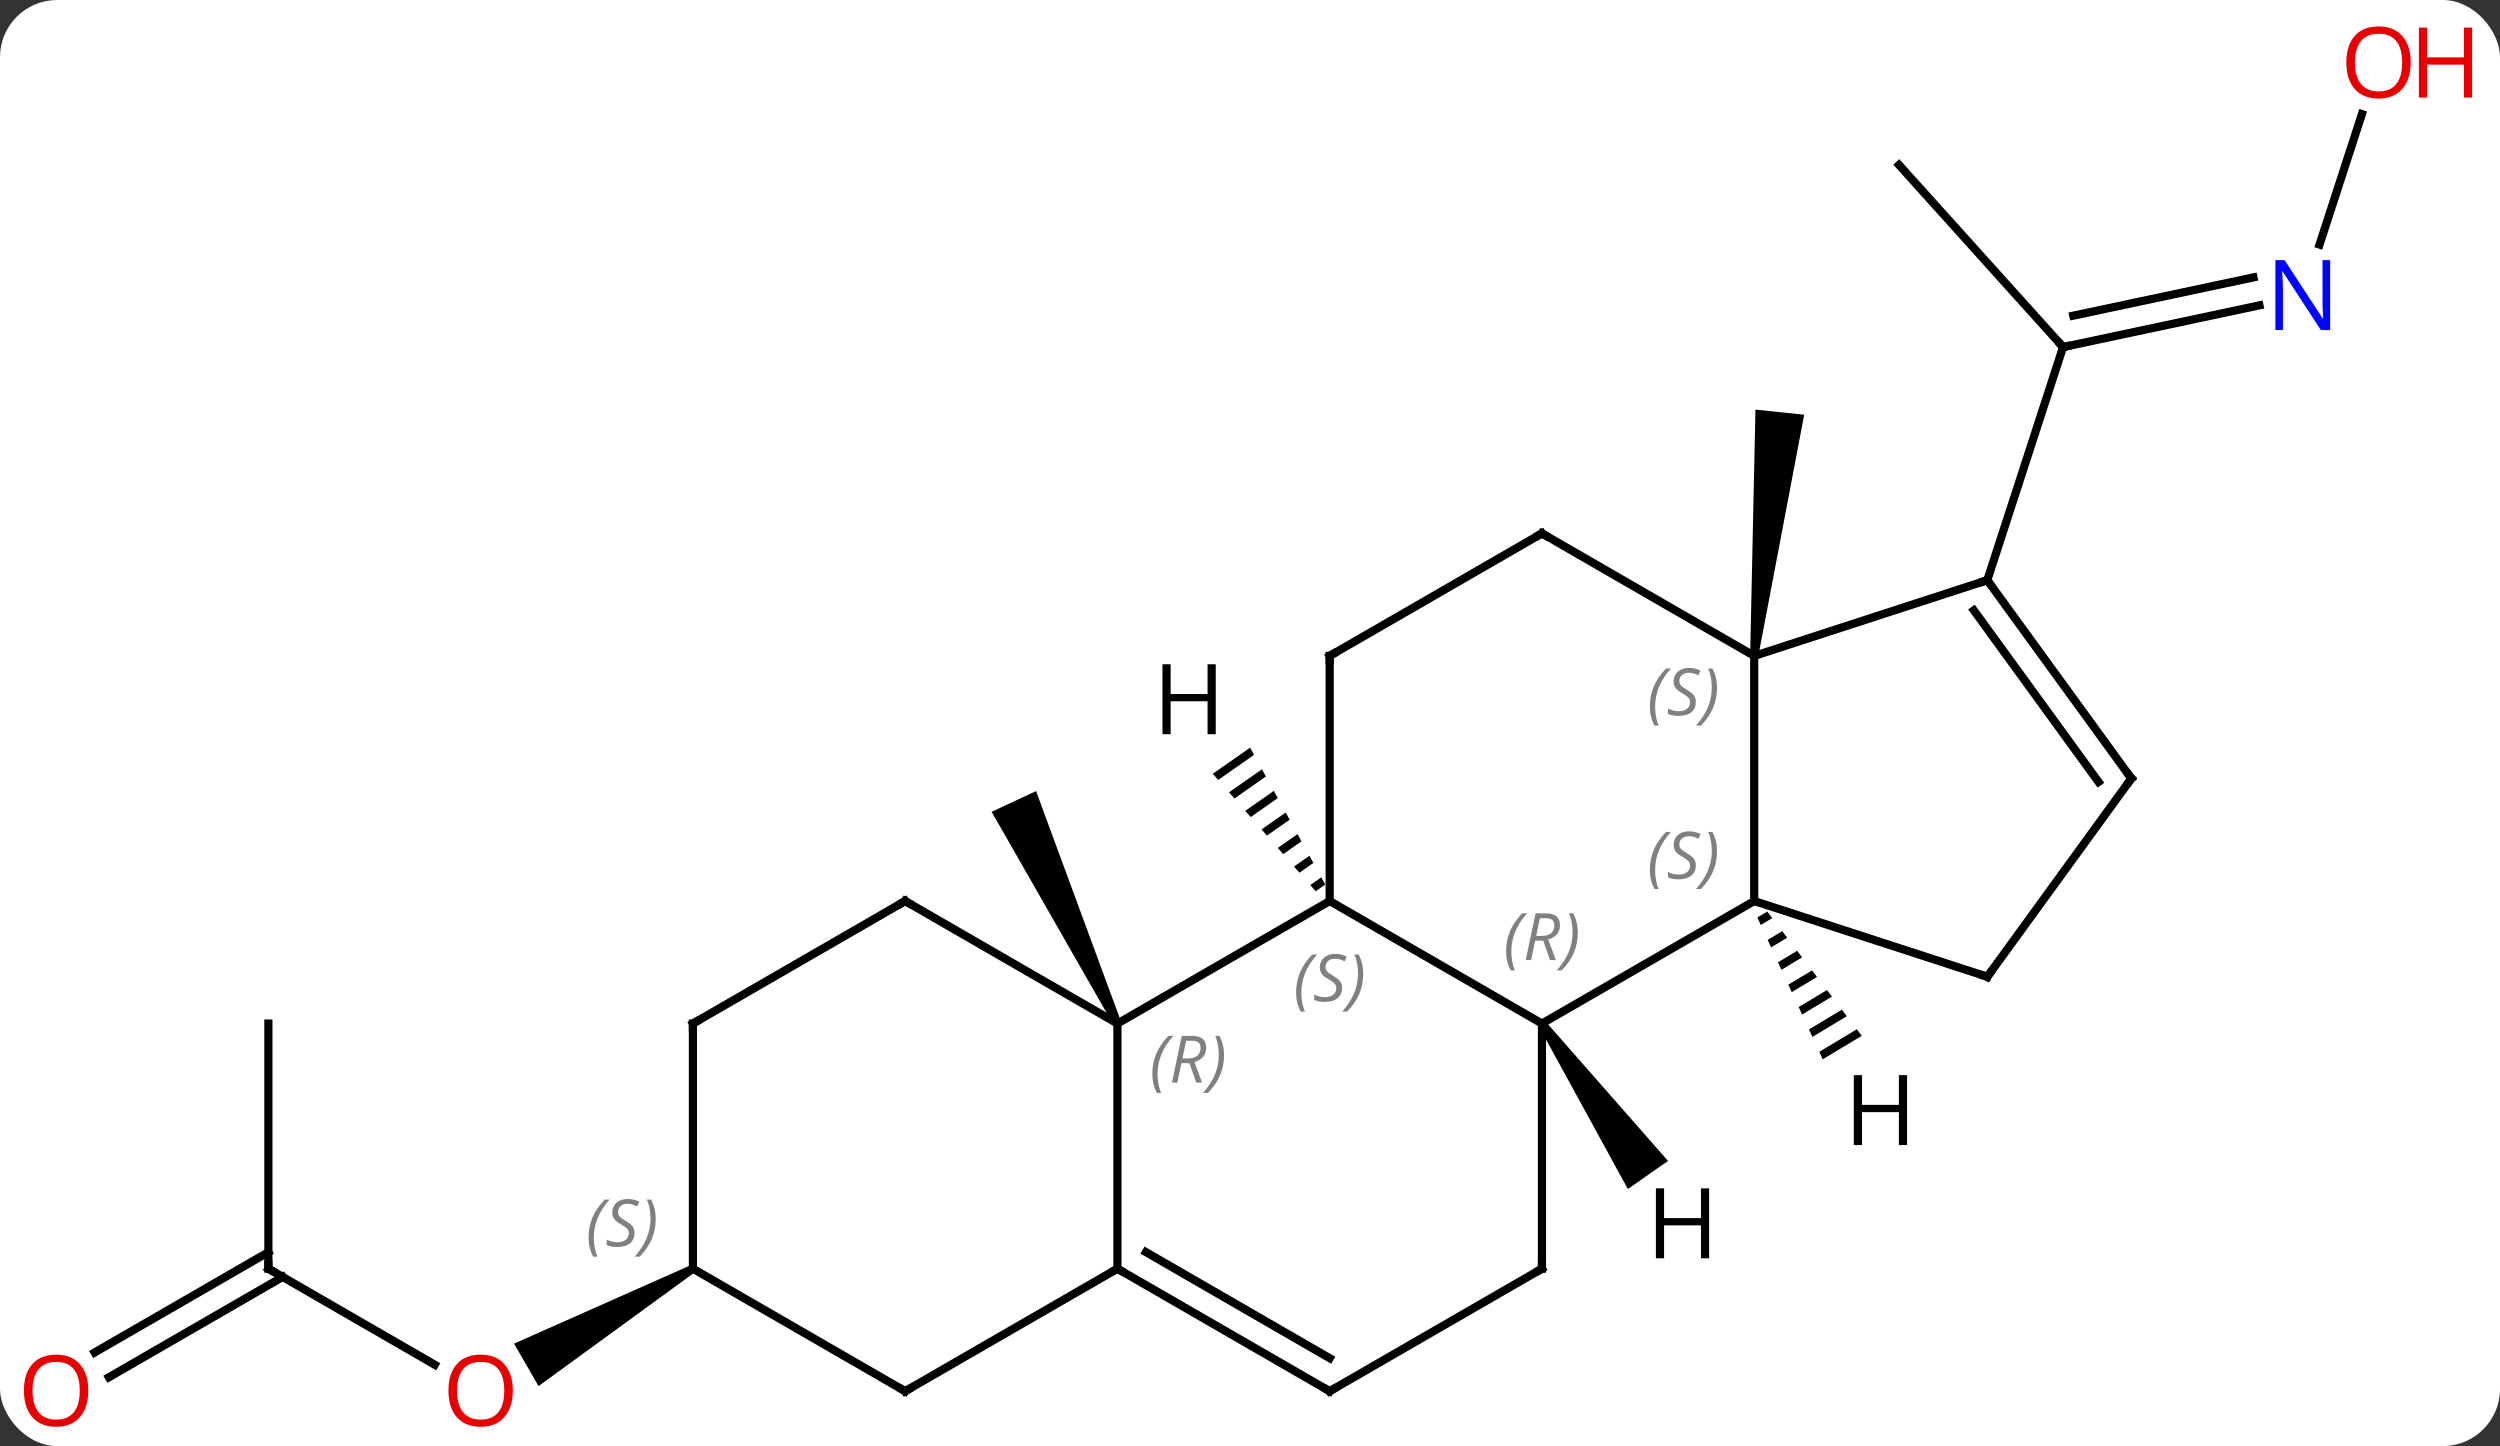 <svg width="306" viewBox="0 0 306 177" style="fill-opacity:1; color-rendering:auto; color-interpolation:auto; text-rendering:auto; stroke:black; stroke-linecap:square; stroke-miterlimit:10; shape-rendering:auto; stroke-opacity:1; fill:black; stroke-dasharray:none; font-weight:normal; stroke-width:1; font-family:'Open Sans'; font-style:normal; stroke-linejoin:miter; font-size:12; stroke-dashoffset:0; image-rendering:auto;" height="177" class="cas-substance-image" xmlns:xlink="http://www.w3.org/1999/xlink" xmlns="http://www.w3.org/2000/svg"><rect x="0" y="0" width="306" height="177" fill="#333333" stroke="none"/><svg class="cas-substance-single-component"><rect y="0" x="0" width="306" stroke="none" ry="7" rx="7" height="177" fill="white" class="cas-substance-group"/><svg y="0" x="0" width="306" viewBox="0 0 306 177" style="fill:black;" height="177" class="cas-substance-single-component-image"><svg><g><g transform="translate(149,89)" style="text-rendering:geometricPrecision; color-rendering:optimizeQuality; color-interpolation:linearRGB; stroke-linecap:butt; image-rendering:optimizeQuality;"><path style="stroke:none;" d="M-11.775 36.074 L-12.681 36.496 L-27.625 10.364 L-22.187 7.828 Z"/><path style="stroke:none;" d="M66.212 -8.663 L65.218 -8.767 L65.866 -38.864 L71.834 -38.236 Z"/><line y2="-51.627" y1="-46.518" x2="127.553" x1="103.518" style="fill:none;"/><line y2="-55.05" y1="-50.362" x2="126.825" x1="104.767" style="fill:none;"/><line y2="-68.811" y1="-46.518" x2="83.442" x1="103.518" style="fill:none;"/><line y2="-17.985" y1="-46.518" x2="94.245" x1="103.518" style="fill:none;"/><line y2="-75.031" y1="-59.063" x2="140.099" x1="134.911" style="fill:none;"/><line y2="66.285" y1="78.044" x2="-116.151" x1="-95.785" style="fill:none;"/><path style="stroke:none;" d="M-64.438 65.852 L-63.938 66.718 L-83.083 80.657 L-86.083 75.461 Z"/><line y2="36.285" y1="66.285" x2="-116.151" x1="-116.151" style="fill:none;"/><line y2="76.543" y1="64.264" x2="-137.418" x1="-116.151" style="fill:none;"/><line y2="79.575" y1="67.295" x2="-135.668" x1="-114.401" style="fill:none;"/><line y2="21.285" y1="36.285" x2="13.752" x1="39.735" style="fill:none;"/><line y2="21.285" y1="36.285" x2="65.715" x1="39.735" style="fill:none;"/><line y2="66.285" y1="36.285" x2="39.735" x1="39.735" style="fill:none;"/><line y2="36.285" y1="21.285" x2="-12.228" x1="13.752" style="fill:none;"/><line y2="-8.715" y1="21.285" x2="13.752" x1="13.752" style="fill:none;"/><line y2="-8.715" y1="21.285" x2="65.715" x1="65.715" style="fill:none;"/><line y2="30.555" y1="21.285" x2="94.245" x1="65.715" style="fill:none;"/><line y2="81.285" y1="66.285" x2="13.752" x1="39.735" style="fill:none;"/><line y2="66.285" y1="36.285" x2="-12.228" x1="-12.228" style="fill:none;"/><line y2="21.285" y1="36.285" x2="-38.208" x1="-12.228" style="fill:none;"/><line y2="-23.715" y1="-8.715" x2="39.735" x1="13.752" style="fill:none;"/><line y2="-23.715" y1="-8.715" x2="39.735" x1="65.715" style="fill:none;"/><line y2="-17.985" y1="-8.715" x2="94.245" x1="65.715" style="fill:none;"/><line y2="6.285" y1="30.555" x2="111.879" x1="94.245" style="fill:none;"/><line y2="66.285" y1="81.285" x2="-12.228" x1="13.752" style="fill:none;"/><line y2="64.264" y1="77.244" x2="-8.728" x1="13.752" style="fill:none;"/><line y2="81.285" y1="66.285" x2="-38.208" x1="-12.228" style="fill:none;"/><line y2="36.285" y1="21.285" x2="-64.188" x1="-38.208" style="fill:none;"/><line y2="6.285" y1="-17.985" x2="111.879" x1="94.245" style="fill:none;"/><line y2="6.707" y1="-14.293" x2="107.86" x1="92.601" style="fill:none;"/><line y2="66.285" y1="81.285" x2="-64.188" x1="-38.208" style="fill:none;"/><line y2="66.285" y1="36.285" x2="-64.188" x1="-64.188" style="fill:none;"/><path style="stroke:none;" d="M39.325 36.572 L40.145 35.998 L55.166 53.096 L50.251 56.537 Z"/><path style="stroke:none;" d="M4.01 2.513 L-0.556 5.707 L-0.556 5.707 L0.107 6.464 L0.107 6.464 L4.494 3.394 L4.494 3.394 L4.01 2.513 ZM5.463 5.158 L1.433 7.978 L2.096 8.735 L5.947 6.04 L5.463 5.158 ZM6.916 7.804 L3.422 10.248 L3.422 10.248 L4.085 11.005 L4.085 11.005 L7.4 8.686 L7.4 8.686 L6.916 7.804 ZM8.368 10.449 L5.411 12.519 L6.074 13.276 L6.074 13.276 L8.853 11.331 L8.853 11.331 L8.368 10.449 ZM9.821 13.095 L7.4 14.789 L7.4 14.789 L8.063 15.546 L8.063 15.546 L10.306 13.977 L10.306 13.977 L9.821 13.095 ZM11.274 15.741 L9.389 17.06 L9.389 17.06 L10.052 17.817 L10.052 17.817 L11.759 16.623 L11.759 16.623 L11.274 15.741 ZM12.727 18.386 L11.379 19.33 L11.379 19.33 L12.041 20.087 L12.041 20.087 L13.211 19.268 L13.211 19.268 L12.727 18.386 Z"/><path style="stroke:none;" d="M67.318 22.572 L66.099 23.305 L66.52 24.219 L67.926 23.373 L67.926 23.373 L67.318 22.572 ZM69.144 24.974 L67.363 26.045 L67.784 26.959 L69.752 25.775 L69.752 25.775 L69.144 24.974 ZM70.969 27.376 L68.626 28.785 L68.626 28.785 L69.047 29.698 L71.578 28.177 L70.969 27.376 ZM72.795 29.778 L69.89 31.525 L70.311 32.438 L73.403 30.578 L73.403 30.578 L72.795 29.778 ZM74.62 32.179 L71.153 34.265 L71.574 35.178 L75.229 32.98 L75.229 32.98 L74.62 32.179 ZM76.446 34.581 L72.416 37.005 L72.838 37.918 L72.838 37.918 L77.054 35.382 L77.054 35.382 L76.446 34.581 ZM78.271 36.983 L73.68 39.745 L73.68 39.745 L74.101 40.658 L74.101 40.658 L78.88 37.784 L78.88 37.784 L78.271 36.983 Z"/><path style="fill:none; stroke-miterlimit:5;" d="M104.007 -46.622 L103.518 -46.518 L103.183 -46.889"/></g><g transform="translate(149,89)" style="stroke-linecap:butt; fill:rgb(0,5,255); text-rendering:geometricPrecision; color-rendering:optimizeQuality; image-rendering:optimizeQuality; font-family:'Open Sans'; stroke:rgb(0,5,255); color-interpolation:linearRGB; stroke-miterlimit:5;"><path style="stroke:none;" d="M136.213 -48.599 L135.072 -48.599 L130.384 -55.786 L130.338 -55.786 Q130.431 -54.521 130.431 -53.474 L130.431 -48.599 L129.509 -48.599 L129.509 -57.161 L130.634 -57.161 L135.306 -50.005 L135.353 -50.005 Q135.353 -50.161 135.306 -51.021 Q135.259 -51.88 135.275 -52.255 L135.275 -57.161 L136.213 -57.161 L136.213 -48.599 Z"/><path style="fill:rgb(230,0,0); stroke:none;" d="M146.069 -81.355 Q146.069 -79.293 145.029 -78.113 Q143.99 -76.933 142.147 -76.933 Q140.256 -76.933 139.225 -78.097 Q138.194 -79.262 138.194 -81.371 Q138.194 -83.465 139.225 -84.613 Q140.256 -85.762 142.147 -85.762 Q144.006 -85.762 145.037 -84.59 Q146.069 -83.418 146.069 -81.355 ZM139.24 -81.355 Q139.24 -79.621 139.983 -78.715 Q140.725 -77.808 142.147 -77.808 Q143.569 -77.808 144.295 -78.707 Q145.022 -79.605 145.022 -81.355 Q145.022 -83.09 144.295 -83.98 Q143.569 -84.871 142.147 -84.871 Q140.725 -84.871 139.983 -83.972 Q139.24 -83.074 139.24 -81.355 Z"/><path style="fill:rgb(230,0,0); stroke:none;" d="M153.584 -77.058 L152.584 -77.058 L152.584 -81.09 L148.069 -81.09 L148.069 -77.058 L147.069 -77.058 L147.069 -85.621 L148.069 -85.621 L148.069 -81.98 L152.584 -81.98 L152.584 -85.621 L153.584 -85.621 L153.584 -77.058 Z"/><path style="fill:rgb(230,0,0); stroke:none;" d="M-86.234 81.215 Q-86.234 83.277 -87.273 84.457 Q-88.312 85.637 -90.155 85.637 Q-92.046 85.637 -93.077 84.472 Q-94.109 83.308 -94.109 81.199 Q-94.109 79.105 -93.077 77.957 Q-92.046 76.808 -90.155 76.808 Q-88.296 76.808 -87.265 77.98 Q-86.234 79.152 -86.234 81.215 ZM-93.062 81.215 Q-93.062 82.949 -92.319 83.855 Q-91.577 84.762 -90.155 84.762 Q-88.734 84.762 -88.007 83.863 Q-87.28 82.965 -87.28 81.215 Q-87.28 79.48 -88.007 78.59 Q-88.734 77.699 -90.155 77.699 Q-91.577 77.699 -92.319 78.597 Q-93.062 79.496 -93.062 81.215 Z"/><path style="fill:none; stroke:black;" d="M-115.718 66.535 L-116.151 66.285 L-116.151 65.785"/><path style="fill:rgb(230,0,0); stroke:none;" d="M-138.194 81.215 Q-138.194 83.277 -139.233 84.457 Q-140.272 85.637 -142.115 85.637 Q-144.006 85.637 -145.037 84.472 Q-146.069 83.308 -146.069 81.199 Q-146.069 79.105 -145.037 77.957 Q-144.006 76.808 -142.115 76.808 Q-140.256 76.808 -139.225 77.98 Q-138.194 79.152 -138.194 81.215 ZM-145.022 81.215 Q-145.022 82.949 -144.279 83.855 Q-143.537 84.762 -142.115 84.762 Q-140.694 84.762 -139.967 83.863 Q-139.24 82.965 -139.24 81.215 Q-139.24 79.48 -139.967 78.59 Q-140.694 77.699 -142.115 77.699 Q-143.537 77.699 -144.279 78.597 Q-145.022 79.496 -145.022 81.215 Z"/></g><g transform="translate(149,89)" style="stroke-linecap:butt; font-size:8.4px; fill:gray; text-rendering:geometricPrecision; image-rendering:optimizeQuality; color-rendering:optimizeQuality; font-family:'Open Sans'; font-style:italic; stroke:gray; color-interpolation:linearRGB; stroke-miterlimit:5;"><path style="stroke:none;" d="M35.346 27.449 Q35.346 26.121 35.815 24.996 Q36.284 23.871 37.315 22.793 L37.924 22.793 Q36.956 23.855 36.471 25.027 Q35.987 26.199 35.987 27.433 Q35.987 28.762 36.424 29.777 L35.909 29.777 Q35.346 28.746 35.346 27.449 ZM38.906 26.137 L38.406 28.512 L37.75 28.512 L38.953 22.793 L40.203 22.793 Q41.937 22.793 41.937 24.23 Q41.937 25.59 40.5 25.98 L41.437 28.512 L40.719 28.512 L39.891 26.137 L38.906 26.137 ZM39.484 23.387 Q39.094 25.308 39.031 25.558 L39.687 25.558 Q40.437 25.558 40.844 25.23 Q41.25 24.902 41.25 24.277 Q41.25 23.808 40.992 23.598 Q40.734 23.387 40.141 23.387 L39.484 23.387 ZM44.123 25.137 Q44.123 26.465 43.647 27.598 Q43.17 28.73 42.155 29.777 L41.545 29.777 Q43.483 27.621 43.483 25.137 Q43.483 23.808 43.045 22.793 L43.561 22.793 Q44.123 23.855 44.123 25.137 Z"/><path style="stroke:none;" d="M9.644 32.488 Q9.644 31.16 10.113 30.035 Q10.581 28.91 11.613 27.832 L12.222 27.832 Q11.253 28.894 10.769 30.066 Q10.284 31.238 10.284 32.472 Q10.284 33.801 10.722 34.816 L10.206 34.816 Q9.644 33.785 9.644 32.488 ZM15.266 31.894 Q15.266 32.722 14.719 33.176 Q14.172 33.629 13.172 33.629 Q12.766 33.629 12.454 33.574 Q12.141 33.519 11.86 33.379 L11.86 32.722 Q12.485 33.051 13.188 33.051 Q13.813 33.051 14.188 32.754 Q14.563 32.457 14.563 31.941 Q14.563 31.629 14.36 31.402 Q14.157 31.176 13.594 30.848 Q13.001 30.519 12.774 30.191 Q12.547 29.863 12.547 29.41 Q12.547 28.676 13.063 28.215 Q13.579 27.754 14.422 27.754 Q14.797 27.754 15.133 27.832 Q15.469 27.91 15.844 28.082 L15.579 28.676 Q15.329 28.519 15.008 28.433 Q14.688 28.348 14.422 28.348 Q13.891 28.348 13.571 28.621 Q13.251 28.894 13.251 29.363 Q13.251 29.566 13.321 29.715 Q13.391 29.863 13.532 29.996 Q13.672 30.129 14.094 30.379 Q14.657 30.723 14.86 30.918 Q15.063 31.113 15.165 31.348 Q15.266 31.582 15.266 31.894 ZM17.861 30.176 Q17.861 31.504 17.384 32.637 Q16.908 33.769 15.892 34.816 L15.283 34.816 Q17.22 32.66 17.22 30.176 Q17.22 28.848 16.783 27.832 L17.298 27.832 Q17.861 28.894 17.861 30.176 Z"/><path style="stroke:none;" d="M52.946 17.488 Q52.946 16.16 53.415 15.035 Q53.884 13.91 54.915 12.832 L55.524 12.832 Q54.556 13.894 54.071 15.066 Q53.587 16.238 53.587 17.473 Q53.587 18.801 54.024 19.816 L53.509 19.816 Q52.946 18.785 52.946 17.488 ZM58.569 16.894 Q58.569 17.723 58.022 18.176 Q57.475 18.629 56.475 18.629 Q56.069 18.629 55.756 18.574 Q55.444 18.519 55.163 18.379 L55.163 17.723 Q55.788 18.051 56.491 18.051 Q57.116 18.051 57.491 17.754 Q57.866 17.457 57.866 16.941 Q57.866 16.629 57.663 16.402 Q57.459 16.176 56.897 15.848 Q56.303 15.519 56.077 15.191 Q55.85 14.863 55.85 14.41 Q55.85 13.676 56.366 13.215 Q56.881 12.754 57.725 12.754 Q58.1 12.754 58.436 12.832 Q58.772 12.91 59.147 13.082 L58.881 13.676 Q58.631 13.519 58.311 13.434 Q57.991 13.348 57.725 13.348 Q57.194 13.348 56.873 13.621 Q56.553 13.894 56.553 14.363 Q56.553 14.566 56.623 14.715 Q56.694 14.863 56.834 14.996 Q56.975 15.129 57.397 15.379 Q57.959 15.723 58.163 15.918 Q58.366 16.113 58.467 16.348 Q58.569 16.582 58.569 16.894 ZM61.163 15.176 Q61.163 16.504 60.687 17.637 Q60.21 18.769 59.194 19.816 L58.585 19.816 Q60.523 17.66 60.523 15.176 Q60.523 13.848 60.085 12.832 L60.601 12.832 Q61.163 13.894 61.163 15.176 Z"/><path style="fill:none; stroke:black;" d="M39.735 65.785 L39.735 66.285 L39.302 66.535"/><path style="stroke:none;" d="M-7.956 42.449 Q-7.956 41.121 -7.488 39.996 Q-7.019 38.871 -5.988 37.793 L-5.378 37.793 Q-6.347 38.855 -6.831 40.027 Q-7.316 41.199 -7.316 42.433 Q-7.316 43.761 -6.878 44.777 L-7.394 44.777 Q-7.956 43.746 -7.956 42.449 ZM-4.396 41.136 L-4.896 43.511 L-5.553 43.511 L-4.349 37.793 L-3.099 37.793 Q-1.365 37.793 -1.365 39.23 Q-1.365 40.59 -2.803 40.98 L-1.865 43.511 L-2.584 43.511 L-3.412 41.136 L-4.396 41.136 ZM-3.818 38.386 Q-4.209 40.308 -4.271 40.558 L-3.615 40.558 Q-2.865 40.558 -2.459 40.23 Q-2.053 39.902 -2.053 39.277 Q-2.053 38.808 -2.31 38.597 Q-2.568 38.386 -3.162 38.386 L-3.818 38.386 ZM0.821 40.136 Q0.821 41.465 0.344 42.597 Q-0.132 43.73 -1.148 44.777 L-1.757 44.777 Q0.18 42.621 0.18 40.136 Q0.18 38.808 -0.257 37.793 L0.258 37.793 Q0.821 38.855 0.821 40.136 Z"/><path style="fill:none; stroke:black;" d="M13.752 -8.215 L13.752 -8.715 L14.185 -8.965"/><path style="stroke:none;" d="M52.946 -2.512 Q52.946 -3.84 53.415 -4.965 Q53.884 -6.09 54.915 -7.168 L55.524 -7.168 Q54.556 -6.106 54.071 -4.934 Q53.587 -3.762 53.587 -2.528 Q53.587 -1.199 54.024 -0.184 L53.509 -0.184 Q52.946 -1.215 52.946 -2.512 ZM58.569 -3.106 Q58.569 -2.278 58.022 -1.824 Q57.475 -1.371 56.475 -1.371 Q56.069 -1.371 55.756 -1.426 Q55.444 -1.481 55.163 -1.621 L55.163 -2.278 Q55.788 -1.949 56.491 -1.949 Q57.116 -1.949 57.491 -2.246 Q57.866 -2.543 57.866 -3.059 Q57.866 -3.371 57.663 -3.598 Q57.459 -3.824 56.897 -4.153 Q56.303 -4.481 56.077 -4.809 Q55.85 -5.137 55.85 -5.59 Q55.85 -6.324 56.366 -6.785 Q56.881 -7.246 57.725 -7.246 Q58.1 -7.246 58.436 -7.168 Q58.772 -7.09 59.147 -6.918 L58.881 -6.324 Q58.631 -6.481 58.311 -6.567 Q57.991 -6.653 57.725 -6.653 Q57.194 -6.653 56.873 -6.379 Q56.553 -6.106 56.553 -5.637 Q56.553 -5.434 56.623 -5.285 Q56.694 -5.137 56.834 -5.004 Q56.975 -4.871 57.397 -4.621 Q57.959 -4.278 58.163 -4.082 Q58.366 -3.887 58.467 -3.653 Q58.569 -3.418 58.569 -3.106 ZM61.163 -4.824 Q61.163 -3.496 60.687 -2.364 Q60.21 -1.231 59.194 -0.184 L58.585 -0.184 Q60.523 -2.34 60.523 -4.824 Q60.523 -6.153 60.085 -7.168 L60.601 -7.168 Q61.163 -6.106 61.163 -4.824 Z"/><path style="fill:none; stroke:black;" d="M93.769 30.401 L94.245 30.555 L94.539 30.151"/><path style="fill:none; stroke:black;" d="M14.185 81.035 L13.752 81.285 L13.319 81.035"/><path style="fill:none; stroke:black;" d="M-11.795 66.535 L-12.228 66.285 L-12.661 66.535"/><path style="fill:none; stroke:black;" d="M-37.775 21.535 L-38.208 21.285 L-38.641 21.535"/><path style="fill:none; stroke:black;" d="M39.302 -23.465 L39.735 -23.715 L40.168 -23.465"/><path style="fill:none; stroke:black;" d="M94.539 -17.581 L94.245 -17.985 L93.769 -17.831"/><path style="fill:none; stroke:black;" d="M111.585 6.689 L111.879 6.285 L111.585 5.88"/><path style="fill:none; stroke:black;" d="M-37.775 81.035 L-38.208 81.285 L-38.641 81.035"/><path style="fill:none; stroke:black;" d="M-63.755 36.035 L-64.188 36.285 L-64.188 36.785"/><path style="stroke:none;" d="M-76.957 62.488 Q-76.957 61.16 -76.488 60.035 Q-76.019 58.91 -74.988 57.832 L-74.379 57.832 Q-75.347 58.895 -75.832 60.066 Q-76.316 61.238 -76.316 62.473 Q-76.316 63.801 -75.879 64.816 L-76.394 64.816 Q-76.957 63.785 -76.957 62.488 ZM-71.334 61.895 Q-71.334 62.723 -71.881 63.176 Q-72.428 63.629 -73.428 63.629 Q-73.834 63.629 -74.147 63.574 Q-74.459 63.52 -74.74 63.379 L-74.74 62.723 Q-74.115 63.051 -73.412 63.051 Q-72.787 63.051 -72.412 62.754 Q-72.037 62.457 -72.037 61.941 Q-72.037 61.629 -72.24 61.402 Q-72.444 61.176 -73.006 60.848 Q-73.6 60.52 -73.826 60.191 Q-74.053 59.863 -74.053 59.41 Q-74.053 58.676 -73.537 58.215 Q-73.022 57.754 -72.178 57.754 Q-71.803 57.754 -71.467 57.832 Q-71.131 57.91 -70.756 58.082 L-71.022 58.676 Q-71.272 58.52 -71.592 58.434 Q-71.912 58.348 -72.178 58.348 Q-72.709 58.348 -73.03 58.621 Q-73.35 58.895 -73.35 59.363 Q-73.35 59.566 -73.28 59.715 Q-73.209 59.863 -73.069 59.996 Q-72.928 60.129 -72.506 60.379 Q-71.944 60.723 -71.74 60.918 Q-71.537 61.113 -71.436 61.348 Q-71.334 61.582 -71.334 61.895 ZM-68.74 60.176 Q-68.74 61.504 -69.216 62.637 Q-69.693 63.77 -70.709 64.816 L-71.318 64.816 Q-69.38 62.66 -69.38 60.176 Q-69.38 58.848 -69.818 57.832 L-69.302 57.832 Q-68.74 58.895 -68.74 60.176 Z"/></g><g transform="translate(149,89)" style="stroke-linecap:butt; text-rendering:geometricPrecision; color-rendering:optimizeQuality; image-rendering:optimizeQuality; font-family:'Open Sans'; color-interpolation:linearRGB; stroke-miterlimit:5;"><path style="stroke:none;" d="M60.198 65.017 L59.198 65.017 L59.198 60.986 L54.682 60.986 L54.682 65.017 L53.682 65.017 L53.682 56.455 L54.682 56.455 L54.682 60.095 L59.198 60.095 L59.198 56.455 L60.198 56.455 L60.198 65.017 Z"/><path style="stroke:none;" d="M-0.195 0.868 L-1.195 0.868 L-1.195 -3.163 L-5.711 -3.163 L-5.711 0.868 L-6.711 0.868 L-6.711 -7.694 L-5.711 -7.694 L-5.711 -4.054 L-1.195 -4.054 L-1.195 -7.694 L-0.195 -7.694 L-0.195 0.868 Z"/><path style="stroke:none;" d="M84.423 51.157 L83.423 51.157 L83.423 47.126 L78.907 47.126 L78.907 51.157 L77.907 51.157 L77.907 42.595 L78.907 42.595 L78.907 46.235 L83.423 46.235 L83.423 42.595 L84.423 42.595 L84.423 51.157 Z"/></g></g></svg></svg></svg></svg>